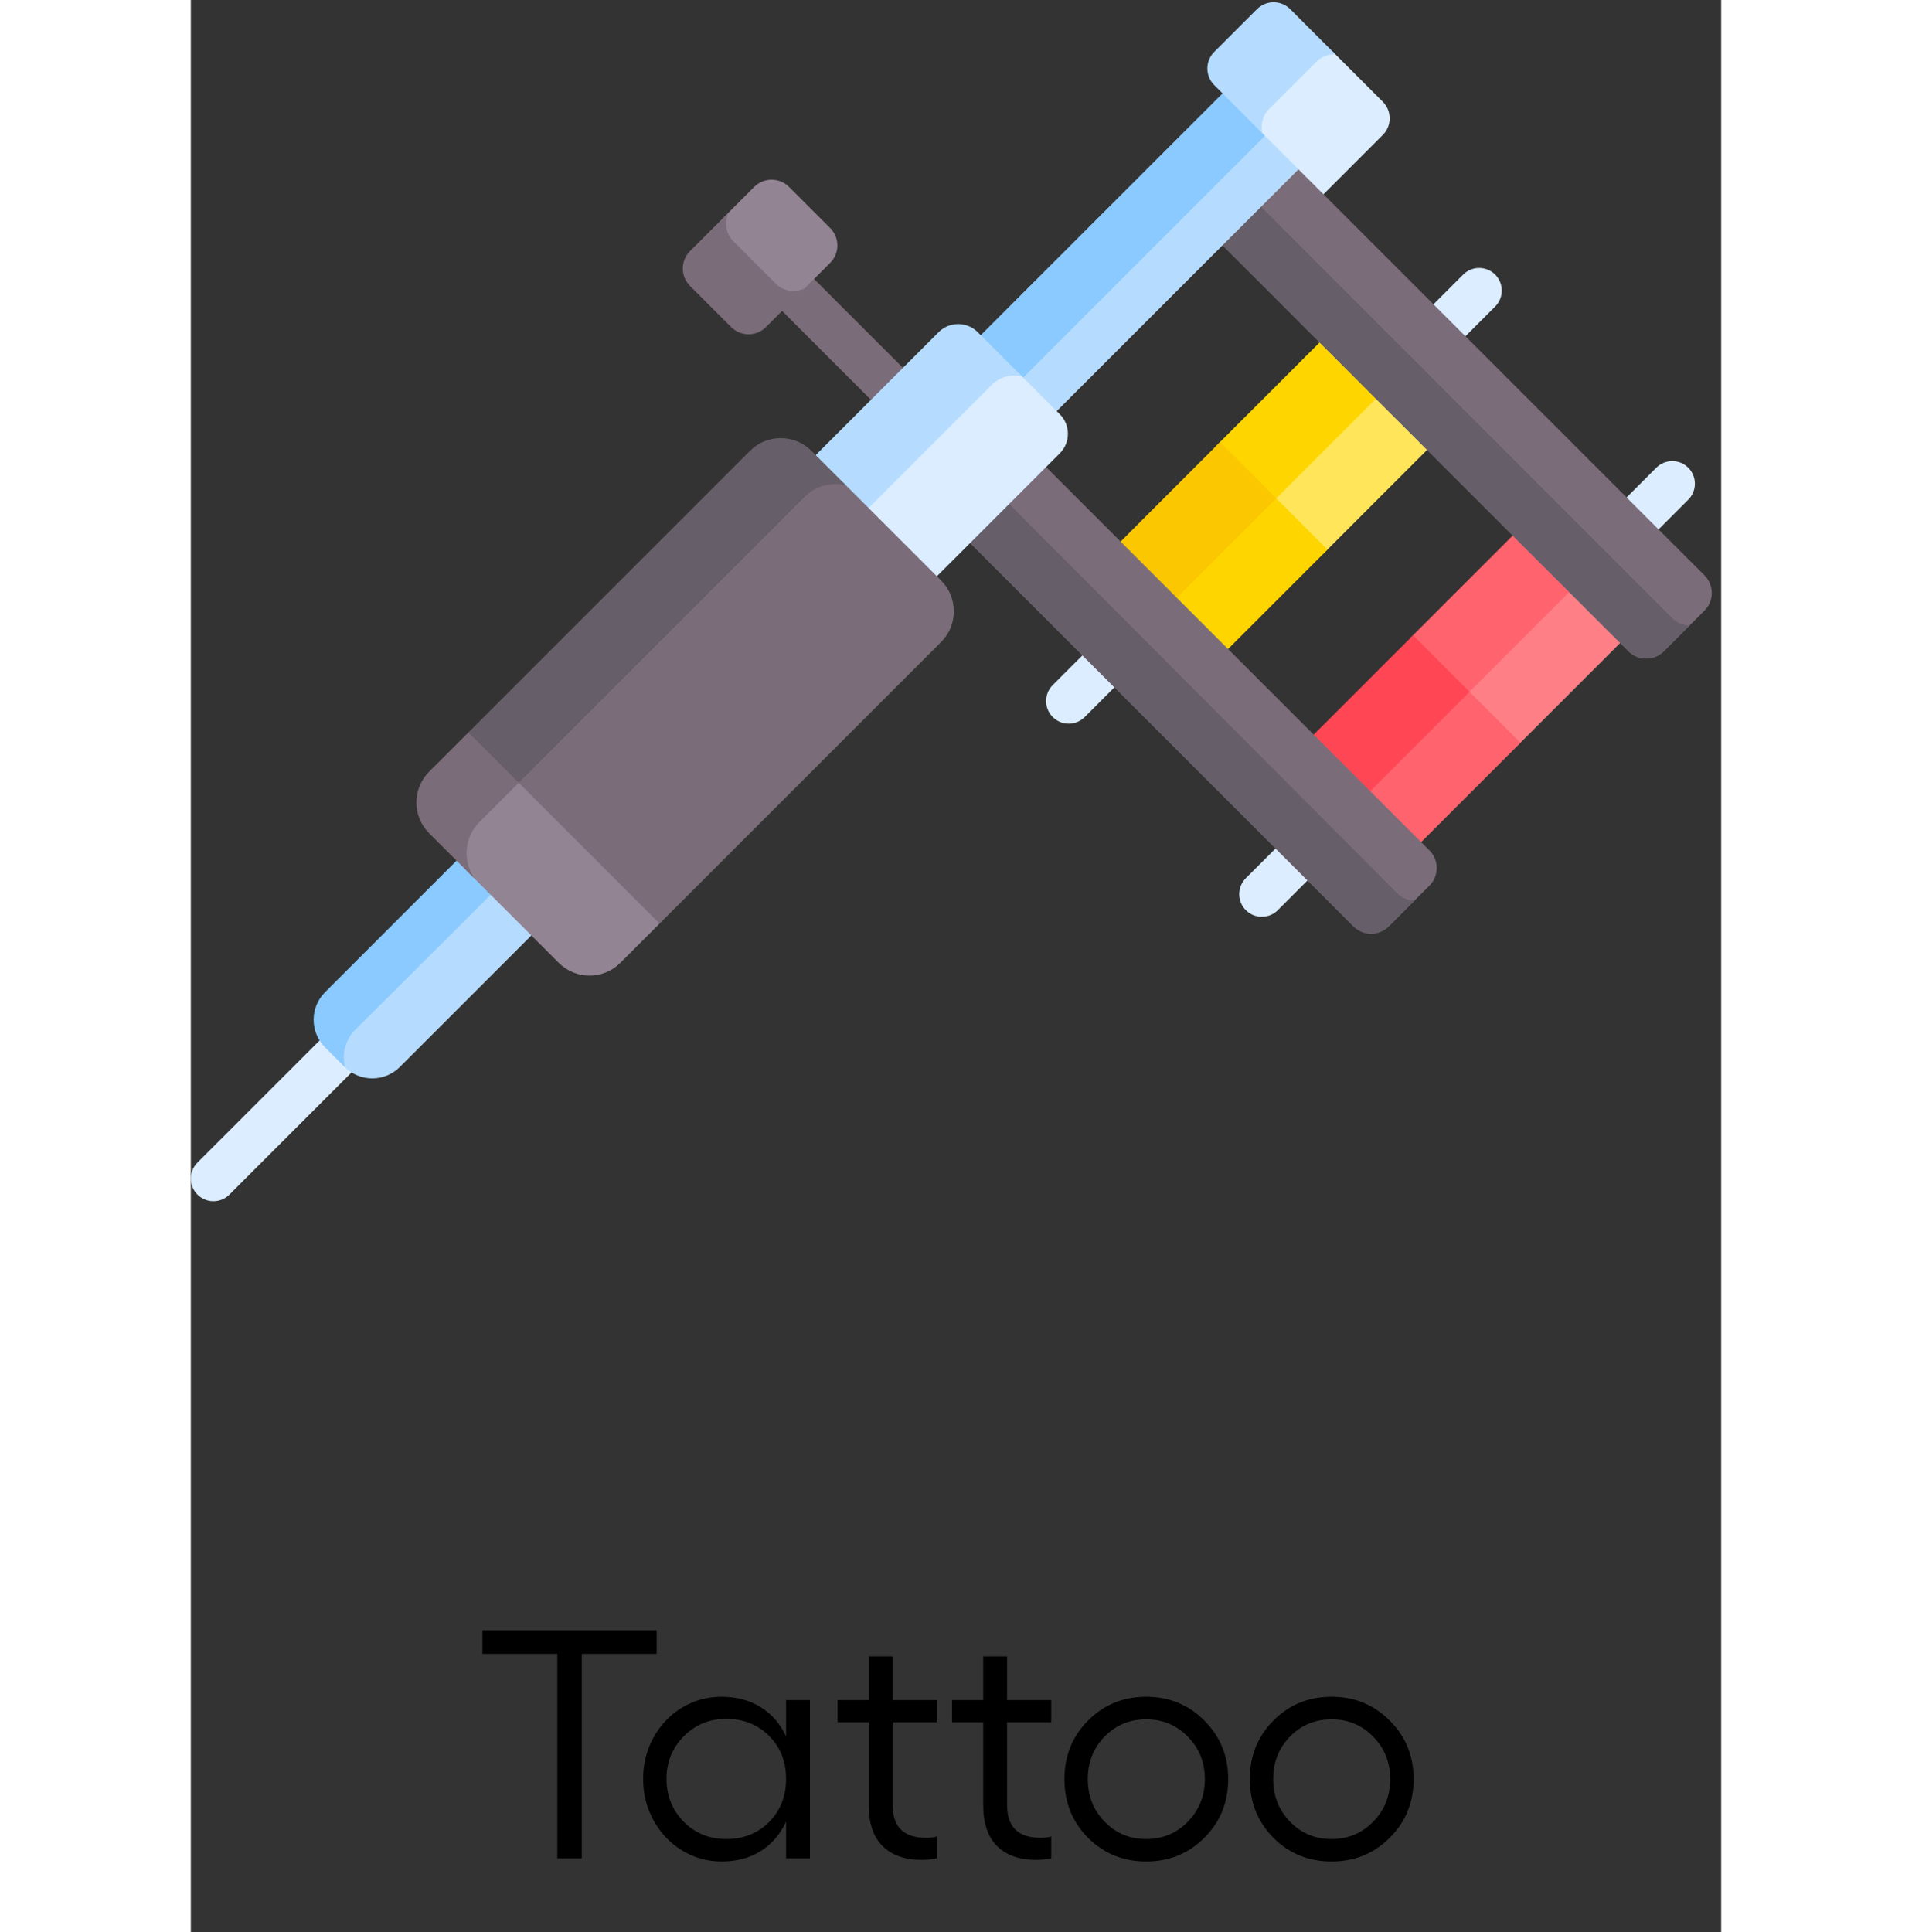 <svg width="96" height="97" viewBox="0 0 141 178" fill="none" xmlns="http://www.w3.org/2000/svg">
<rect x="0" y="0" width="141" height="178" fill="#333333" stroke="none"/>
<path d="M65.027 38.337C64.494 38.337 63.96 38.134 63.554 37.727L53.855 28.028C53.041 27.215 53.041 25.896 53.855 25.082C54.668 24.269 55.988 24.269 56.801 25.082L66.5 34.781C67.314 35.594 67.314 36.913 66.5 37.727C66.093 38.134 65.56 38.337 65.027 38.337Z" fill="#7B6C79"/>
<path d="M108.966 35.859L114.23 41.124L104.329 51.025L99.065 45.761L108.966 35.859Z" fill="#FFE559"/>
<path d="M104.329 31.223L109.513 36.407L99.612 46.308L94.427 41.124L104.329 31.223Z" fill="#FFD500"/>
<path d="M126.417 53.03L132.161 58.773L122.26 68.675L116.516 62.931L126.417 53.03Z" fill="#FF7F87"/>
<path d="M122.259 48.873L127.467 54.08L117.565 63.981L112.358 58.774L122.259 48.873Z" fill="#FF636E"/>
<path d="M98.678 84.465C98.145 84.465 97.612 84.262 97.205 83.855C96.391 83.041 96.391 81.722 97.205 80.909L100.363 77.751C101.176 76.938 102.495 76.938 103.309 77.751C104.122 78.565 104.122 79.884 103.309 80.697L100.151 83.855C99.744 84.261 99.211 84.465 98.678 84.465Z" fill="#DBEDFF"/>
<path d="M80.886 66.672C80.353 66.672 79.82 66.469 79.413 66.062C78.599 65.249 78.599 63.929 79.413 63.116L82.849 59.681C83.662 58.867 84.981 58.867 85.795 59.68C86.608 60.494 86.608 61.813 85.795 62.626L82.359 66.062C81.952 66.469 81.419 66.672 80.886 66.672Z" fill="#DBEDFF"/>
<path d="M133.351 49.792C132.818 49.792 132.284 49.589 131.878 49.182C131.064 48.369 131.064 47.049 131.878 46.236L135.022 43.091C135.836 42.278 137.155 42.278 137.968 43.092C138.782 43.905 138.782 45.224 137.968 46.038L134.824 49.182C134.417 49.589 133.884 49.792 133.351 49.792Z" fill="#DBEDFF"/>
<path d="M115.587 31.971C115.054 31.971 114.52 31.767 114.114 31.361C113.3 30.547 113.3 29.228 114.114 28.415L117.229 25.299C118.043 24.485 119.362 24.485 120.175 25.298C120.989 26.112 120.989 27.431 120.175 28.244L117.06 31.36C116.653 31.767 116.12 31.971 115.587 31.971Z" fill="#DBEDFF"/>
<path d="M89.893 54.94L99.462 45.371L104.727 50.635L95.158 60.204L89.893 54.94Z" fill="#FFD500"/>
<path d="M85.257 50.302L94.826 40.733L100.011 45.917L90.442 55.486L85.257 50.302Z" fill="#FBC700"/>
<path d="M107.238 72.218L116.772 62.684L122.516 68.427L112.981 77.962L107.238 72.218Z" fill="#FF636E"/>
<path d="M103.081 68.061L112.616 58.527L117.823 63.734L108.288 73.269L103.081 68.061Z" fill="#FF4654"/>
<path d="M139.461 53.007L104.357 17.902L104.283 17.506L101.795 15.076L101.128 15.606H100.765L95.01 21.626L95.062 22.604L132.463 60.005C133.36 60.902 134.815 60.902 135.713 60.005L139.461 56.256C140.359 55.359 140.359 53.904 139.461 53.007Z" fill="#7B6C79"/>
<path d="M136.49 56.949L98.025 18.471L95.01 21.626L95.062 22.604L132.463 60.005C133.36 60.902 134.815 60.902 135.713 60.005L138.096 57.621C137.514 57.617 136.934 57.393 136.49 56.949Z" fill="#665E68"/>
<path d="M114.118 78.348L78.799 43.029H77.813L71.801 48.951V50.027L107.12 85.346C108.017 86.244 109.472 86.244 110.37 85.346L114.118 81.598C115.016 80.7 115.016 79.245 114.118 78.348Z" fill="#7B6C79"/>
<path d="M111.148 82.291L74.884 45.914L71.801 48.952V50.028L107.12 85.347C108.017 86.244 109.472 86.244 110.37 85.347L112.753 82.963C112.172 82.958 111.591 82.735 111.148 82.291Z" fill="#665E68"/>
<path d="M2.083 110.667C1.55 110.667 1.017 110.463 0.61 110.057C-0.203 109.243 -0.203 107.924 0.61 107.11L13.224 94.497C14.037 93.683 15.357 93.683 16.17 94.497C16.984 95.31 16.984 96.629 16.17 97.443L3.556 110.057C3.15 110.463 2.616 110.667 2.083 110.667Z" fill="#DBEDFF"/>
<path d="M75.803 34.857L99.055 11.606L102.553 15.104L79.301 38.356L75.803 34.857Z" fill="#B5DCFF"/>
<path d="M72.303 31.358L95.555 8.107L99.465 12.017L76.214 35.269L72.303 31.358Z" fill="#8BCAFF"/>
<path d="M109.824 9.373L105.204 4.752L104.131 4.855L98.472 10.584V12.018L104.356 17.902L109.824 12.433C110.67 11.588 110.669 10.218 109.824 9.373Z" fill="#DBEDFF"/>
<path d="M99.356 10.031L103.691 5.697C104.176 5.212 104.819 4.982 105.454 5.003L101.293 0.842C100.448 -0.003 99.078 -0.003 98.233 0.842L94.294 4.78C93.449 5.625 93.449 6.995 94.294 7.84L98.727 12.273C98.54 11.494 98.748 10.639 99.356 10.031Z" fill="#B5DCFF"/>
<path d="M80.07 38.172L76.313 34.415L74.099 34.566L62.363 46.233L61.789 47.321L67.456 53.092H68.738L80.07 41.76C81.057 40.773 81.057 39.158 80.07 38.172Z" fill="#DBEDFF"/>
<path d="M73.774 35.477C74.525 34.726 75.581 34.453 76.554 34.656L72.495 30.597C71.508 29.61 69.894 29.61 68.907 30.597L57.575 41.929V43.029L61.859 47.392L73.774 35.477Z" fill="#B5DCFF"/>
<path d="M58.906 21.011L55.114 17.219C54.229 16.334 52.793 16.334 51.908 17.219L49.12 20.007L49.03 21.731L54.412 27.078L56.259 26.865L58.906 24.217C59.792 23.332 59.792 21.896 58.906 21.011Z" fill="#938493"/>
<path d="M53.879 26.128L49.997 22.246C49.27 21.519 49.127 20.43 49.566 19.56L45.991 23.135C45.106 24.02 45.106 25.456 45.991 26.341L49.783 30.133C50.669 31.019 52.104 31.019 52.99 30.133L56.565 26.558C55.694 26.997 54.606 26.855 53.879 26.128Z" fill="#7B6C79"/>
<path d="M14.031 95.581C14.031 95.581 14.041 97.348 14.038 98.164L14.172 98.298C15.577 99.703 17.855 99.703 19.259 98.298L31.374 86.184V85.281L27.828 81.752L14.031 95.581Z" fill="#B5DCFF"/>
<path d="M15.146 94.879L28.076 82L25.535 79.472L24.482 79.293L12.368 91.407C10.963 92.812 10.963 95.09 12.368 96.494L14.172 98.299C14.186 98.313 14.2 98.324 14.214 98.337C13.901 97.141 14.209 95.816 15.146 94.879Z" fill="#8BCAFF"/>
<path d="M69.132 53.486L60.095 44.449H57.223L29.552 72.539L41.854 84.957L43.187 85.093L69.132 59.148C70.689 57.591 70.689 55.043 69.132 53.486Z" fill="#7B6C79"/>
<path d="M56.556 45.77C57.578 44.748 59.021 44.392 60.34 44.694L57.18 41.534C55.623 39.977 53.075 39.977 51.519 41.534L25.574 67.479V68.523L29.669 72.657L56.556 45.77Z" fill="#665E68"/>
<path d="M25.119 77.04L25.372 80.181L33.905 88.714C35.462 90.271 38.01 90.271 39.567 88.714L43.188 85.093L30.09 71.995L25.119 77.04Z" fill="#938493"/>
<path d="M26.586 75.739L30.209 72.115L25.573 67.479L21.952 71.1C20.395 72.657 20.395 75.205 21.952 76.762L26.163 80.972C25.028 79.389 25.166 77.159 26.586 75.739Z" fill="#7B6C79"/>
<path d="M42.919 150.202V152.37H36.02V171.208H33.764V152.37H26.864V150.202H42.919ZM54.843 156.633H57.04V171.208H54.843V167.824C54.306 168.996 53.524 169.904 52.499 170.549C51.483 171.184 50.287 171.501 48.91 171.501C47.592 171.501 46.376 171.164 45.263 170.49C44.159 169.816 43.285 168.894 42.641 167.722C41.996 166.55 41.674 165.271 41.674 163.884C41.674 162.497 41.996 161.223 42.641 160.061C43.285 158.898 44.159 157.985 45.263 157.321C46.376 156.657 47.592 156.325 48.91 156.325C50.287 156.325 51.488 156.647 52.514 157.292C53.539 157.927 54.315 158.825 54.843 159.987V156.633ZM49.32 169.436C50.912 169.436 52.23 168.913 53.275 167.868C54.32 166.813 54.843 165.485 54.843 163.884C54.843 162.292 54.32 160.974 53.275 159.929C52.23 158.884 50.912 158.361 49.32 158.361C47.777 158.361 46.474 158.898 45.409 159.973C44.355 161.047 43.827 162.351 43.827 163.884C43.827 165.446 44.355 166.765 45.409 167.839C46.474 168.903 47.777 169.436 49.32 169.436ZM68.73 158.669H64.657V166.286C64.657 168.308 65.678 169.318 67.719 169.318C68.129 169.318 68.466 169.279 68.73 169.201V171.208C68.29 171.306 67.821 171.354 67.323 171.354C65.8 171.354 64.608 170.935 63.749 170.095C62.89 169.245 62.46 167.985 62.46 166.315V158.669H59.589V156.633H62.46V152.604H64.657V156.633H68.73V158.669ZM79.276 158.669H75.204V166.286C75.204 168.308 76.225 169.318 78.266 169.318C78.676 169.318 79.013 169.279 79.276 169.201V171.208C78.837 171.306 78.368 171.354 77.87 171.354C76.347 171.354 75.155 170.935 74.296 170.095C73.436 169.245 73.007 167.985 73.007 166.315V158.669H70.136V156.633H73.007V152.604H75.204V156.633H79.276V158.669ZM82.66 158.522C84.115 157.058 85.902 156.325 88.022 156.325C90.141 156.325 91.928 157.058 93.383 158.522C94.848 159.978 95.58 161.774 95.58 163.913C95.58 166.052 94.848 167.854 93.383 169.318C91.928 170.773 90.141 171.501 88.022 171.501C85.902 171.501 84.115 170.773 82.66 169.318C81.215 167.854 80.492 166.052 80.492 163.913C80.492 161.774 81.215 159.978 82.66 158.522ZM88.022 158.405C86.508 158.405 85.233 158.933 84.198 159.987C83.163 161.042 82.645 162.351 82.645 163.913C82.645 165.466 83.163 166.774 84.198 167.839C85.233 168.903 86.508 169.436 88.022 169.436C89.535 169.436 90.814 168.903 91.859 167.839C92.904 166.765 93.427 165.456 93.427 163.913C93.427 162.36 92.904 161.057 91.859 160.002C90.824 158.938 89.545 158.405 88.022 158.405ZM99.74 158.522C101.195 157.058 102.982 156.325 105.102 156.325C107.221 156.325 109.008 157.058 110.463 158.522C111.928 159.978 112.66 161.774 112.66 163.913C112.66 166.052 111.928 167.854 110.463 169.318C109.008 170.773 107.221 171.501 105.102 171.501C102.982 171.501 101.195 170.773 99.74 169.318C98.295 167.854 97.572 166.052 97.572 163.913C97.572 161.774 98.295 159.978 99.74 158.522ZM105.102 158.405C103.588 158.405 102.313 158.933 101.278 159.987C100.243 161.042 99.726 162.351 99.726 163.913C99.726 165.466 100.243 166.774 101.278 167.839C102.313 168.903 103.588 169.436 105.102 169.436C106.615 169.436 107.895 168.903 108.939 167.839C109.984 166.765 110.507 165.456 110.507 163.913C110.507 162.36 109.984 161.057 108.939 160.002C107.904 158.938 106.625 158.405 105.102 158.405Z" fill="black"/>
</svg>
